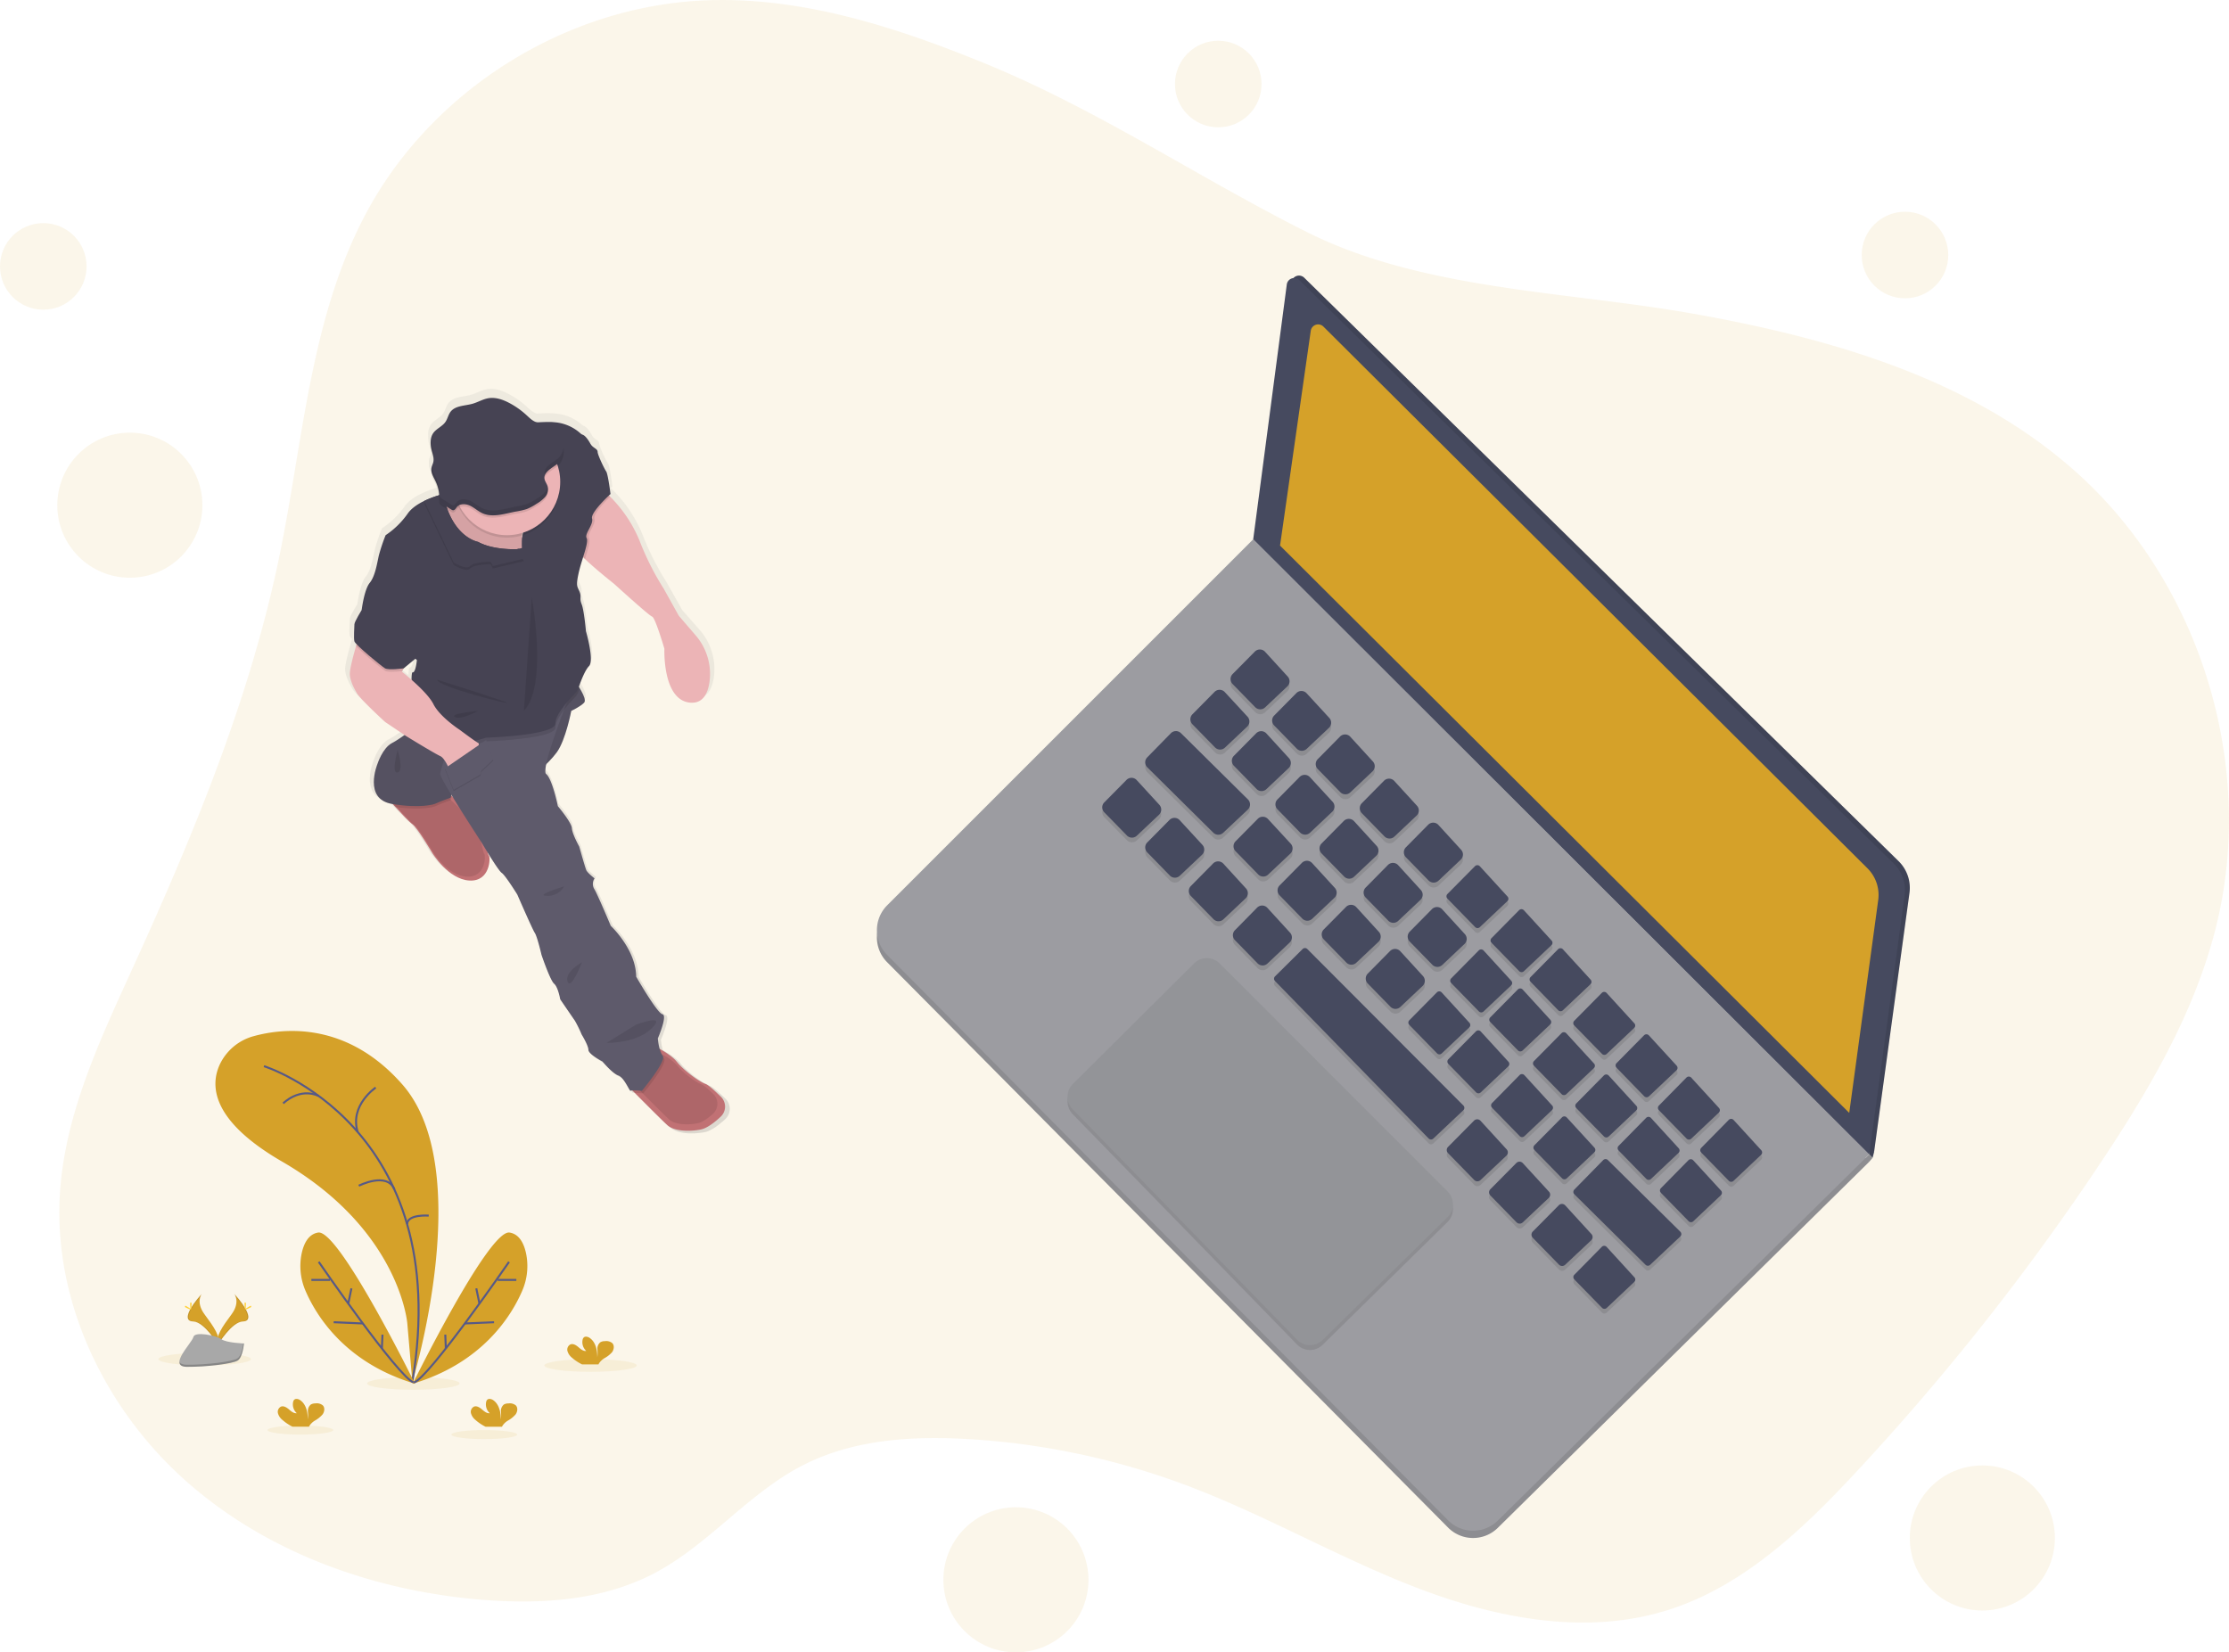 <svg id="70093593-85a2-447b-b81e-208691c845a3" data-name="Layer 1" xmlns="http://www.w3.org/2000/svg" xmlns:xlink="http://www.w3.org/1999/xlink" width="1113.8" height="825.71" viewBox="0 0 1113.8 825.71"><defs><linearGradient id="38c043cc-bff7-4144-86c9-76214eedfc2b" x1="879.53" y1="603.57" x2="879.53" y2="231.44" gradientTransform="matrix(-1, 0, 0, 1, 1191.18, 0)" gradientUnits="userSpaceOnUse"><stop offset="0" stop-color="gray" stop-opacity=".25"/><stop offset=".54" stop-color="gray" stop-opacity=".12"/><stop offset="1" stop-color="gray" stop-opacity=".1"/></linearGradient></defs><title>startup life</title><path d="M534 68.31c-44.08-17.92-90.65-32.88-138.19-31-69.9 2.75-136.94 44.8-169.85 106.53-27.89 52.3-31.33 113.6-43.34 171.64C167.8 387 139.46 454.94 109.18 521.4 92.92 557.1 75.76 593.57 73.1 632.71c-3.71 54.32 22.26 108.46 63 144.6s94.82 55.21 149.11 59.37c28.89 2.21 59.08.16 84.75-13.29 27.14-14.22 46.94-39.93 74.19-53.95 25.26-13 54.81-14.83 83.17-13.13a372.67 372.67.0 0 1 108.58 23.08c39.64 14.89 76.5 36.44 116.05 51.54s83.74 23.51 124.17 10.92c37.94-11.83 68-40.56 95-69.66a1218.85 1218.85.0 0 0 121.17-153.3c24.41-36.56 47.13-75.14 57.93-117.76 20.63-81.48-7.77-173.41-70.76-229C1027.3 226 957.26 206 888.7 193.82c-62.52-11.07-134.81-11.76-192.36-40.62C641.46 125.68 591.52 91.71 534 68.31z" transform="translate(-43.1 -37.14)" fill="#d5a129" opacity=".1"/><path d="M934.03 576.92 935.7 578.6 936.45 575.71 935.65 572.86H933.59L934.03 576.92z" fill="#464a5f"/><path d="M934.03 576.92 935.7 578.6 936.45 575.71 935.65 572.86H933.59L934.03 576.92z" opacity=".1"/><path d="M934.03 576.92 935.65 578.65 934.03 580.55 932.29 579.9 931.86 579.06 934.03 576.92z" fill="#9c9ca1"/><path d="M934.03 576.92 935.65 578.65 934.03 580.55 932.29 579.9 931.86 579.06 934.03 576.92z" opacity=".1"/><path d="M669.31 310.28 486.43 493.16a17.58 17.58.0 0 0-.05 24.81L766.7 800.52a17.58 17.58.0 0 0 24.82.13L977.13 617.7z" transform="translate(-43.1 -37.14)" fill="#9c9ca1"/><path d="M669.31 310.28 486.43 493.16a17.58 17.58.0 0 0-.05 24.81L766.7 800.52a17.58 17.58.0 0 0 24.82.13L977.13 617.7z" transform="translate(-43.1 -37.14)" opacity=".1"/><path d="M669.31 306.65 486.43 489.53a17.58 17.58.0 0 0-.05 24.81L766.7 796.88a17.58 17.58.0 0 0 24.82.14l185.61-183z" transform="translate(-43.1 -37.14)" fill="#9c9ca1"/><path d="M688.51 178.1 671.73 305.44 979.55 612.85l17.68-129.44a18.72 18.72.0 0 0-5.44-15.93l-297-291.56A3.72 3.72.0 0 0 688.51 178.1z" transform="translate(-43.1 -37.14)" fill="#464a5f"/><path d="M688.51 178.1 671.73 305.44 979.55 612.85l17.68-129.44a18.72 18.72.0 0 0-5.44-15.93l-297-291.56A3.72 3.72.0 0 0 688.51 178.1z" transform="translate(-43.1 -37.14)" opacity=".1"/><path d="M686.09 179.31 669.31 306.65 977.13 614.06l17.68-129.44a18.72 18.72.0 0 0-5.44-15.93l-297-291.56A3.72 3.72.0 0 0 686.09 179.31z" transform="translate(-43.1 -37.14)" fill="#464a5f"/><g opacity=".1"><path d="M670.13 365.17 659 376.4a3.53 3.53.0 0 0 0 5l11.28 11.57a3.54 3.54.0 0 0 5 .1l11.08-10.46a3.53 3.53.0 0 0 .18-4.95l-11.28-12.34A3.53 3.53.0 0 0 670.13 365.17z" transform="translate(-43.1 -37.14)"/><path d="M690.87 385.92l-11.09 11.22a3.53 3.53.0 0 0 0 4.95l11.28 11.57a3.53 3.53.0 0 0 5 .1l11.08-10.45a3.55 3.55.0 0 0 .18-5L696 386A3.53 3.53.0 0 0 690.87 385.92z" transform="translate(-43.1 -37.14)"/><path d="M712.65 407.69l-11.09 11.23a3.54 3.54.0 0 0 0 4.95l11.29 11.57a3.54 3.54.0 0 0 5 .1l11.08-10.46a3.53 3.53.0 0 0 .18-4.95l-11.28-12.34A3.53 3.53.0 0 0 712.65 407.69z" transform="translate(-43.1 -37.14)"/><path d="M734.67 429.72 723.59 441a3.54 3.54.0 0 0 0 4.95l11.29 11.57a3.54 3.54.0 0 0 5 .1l11.07-10.46a3.52 3.52.0 0 0 .19-4.95L739.8 429.82A3.54 3.54.0 0 0 734.67 429.72z" transform="translate(-43.1 -37.14)"/><path d="M756.7 451.75 745.62 463a3.54 3.54.0 0 0 0 5l11.29 11.57a3.54 3.54.0 0 0 5 .1l11.07-10.46a3.52 3.52.0 0 0 .19-4.95l-11.28-12.34A3.54 3.54.0 0 0 756.7 451.75z" transform="translate(-43.1 -37.14)"/><path d="M780.12 472.37l-13.77 13.95a1.66 1.66.0 0 0 0 2.32l13.87 14.21a1.66 1.66.0 0 0 2.32.0l13.77-13a1.65 1.65.0 0 0 .08-2.32l-13.86-15.16A1.66 1.66.0 0 0 780.12 472.37z" transform="translate(-43.1 -37.14)"/><path d="M802.15 494.4l-13.77 14a1.65 1.65.0 0 0 0 2.31l13.87 14.22a1.66 1.66.0 0 0 2.32.0l13.77-13a1.65 1.65.0 0 0 .08-2.32l-13.86-15.16A1.66 1.66.0 0 0 802.15 494.4z" transform="translate(-43.1 -37.14)"/><path d="M821.65 513.9l-13.77 14a1.65 1.65.0 0 0 0 2.31l13.87 14.22a1.66 1.66.0 0 0 2.32.0l13.77-13a1.65 1.65.0 0 0 .08-2.32L824.05 514A1.66 1.66.0 0 0 821.65 513.9z" transform="translate(-43.1 -37.14)"/><path d="M843.49 535.74l-13.77 13.94a1.65 1.65.0 0 0 0 2.32l13.87 14.21a1.65 1.65.0 0 0 2.32.0l13.77-13a1.66 1.66.0 0 0 .08-2.32l-13.86-15.16A1.66 1.66.0 0 0 843.49 535.74z" transform="translate(-43.1 -37.14)"/><path d="M864.64 556.89l-13.77 13.94a1.65 1.65.0 0 0 0 2.32l13.87 14.22a1.66 1.66.0 0 0 2.32.0l13.77-13a1.66 1.66.0 0 0 .08-2.32L867 556.94A1.66 1.66.0 0 0 864.64 556.89z" transform="translate(-43.1 -37.14)"/><path d="M885.79 578 872 592a1.65 1.65.0 0 0 0 2.31l13.87 14.22a1.66 1.66.0 0 0 2.32.0l13.77-13a1.65 1.65.0 0 0 .08-2.32l-13.86-15.16A1.66 1.66.0 0 0 885.79 578z" transform="translate(-43.1 -37.14)"/><path d="M906.94 599.19l-13.77 13.95a1.66 1.66.0 0 0 0 2.32L907 629.67a1.66 1.66.0 0 0 2.32.05l13.77-13a1.65 1.65.0 0 0 .08-2.32l-13.86-15.16A1.66 1.66.0 0 0 906.94 599.19z" transform="translate(-43.1 -37.14)"/><path d="M650 385.31l-11.08 11.22a3.53 3.53.0 0 0 0 5l11.29 11.57a3.53 3.53.0 0 0 5 .1l11.07-10.45a3.54 3.54.0 0 0 .19-5L655.12 385.4A3.54 3.54.0 0 0 650 385.31z" transform="translate(-43.1 -37.14)"/><path d="M606 429.3l-11.09 11.22a3.54 3.54.0 0 0 0 5L606.19 457a3.53 3.53.0 0 0 4.95.11l11.08-10.46a3.52 3.52.0 0 0 .18-4.95L611.12 429.4A3.53 3.53.0 0 0 606 429.3z" transform="translate(-43.1 -37.14)"/><path d="M670.74 406.05l-11.09 11.22a3.53 3.53.0 0 0 0 5l11.28 11.57a3.54 3.54.0 0 0 5 .11L687 423.44a3.55 3.55.0 0 0 .18-5l-11.28-12.33A3.52 3.52.0 0 0 670.74 406.05z" transform="translate(-43.1 -37.14)"/><path d="M692.51 427.83l-11.08 11.22a3.53 3.53.0 0 0 0 4.95l11.29 11.57a3.53 3.53.0 0 0 5 .1l11.07-10.45a3.54 3.54.0 0 0 .19-5l-11.28-12.34A3.54 3.54.0 0 0 692.51 427.83z" transform="translate(-43.1 -37.14)"/><path d="M714.54 449.85l-11.08 11.23a3.53 3.53.0 0 0 0 4.95l11.29 11.57a3.52 3.52.0 0 0 4.95.1l11.08-10.45a3.54 3.54.0 0 0 .19-5L719.67 450A3.55 3.55.0 0 0 714.54 449.85z" transform="translate(-43.1 -37.14)"/><path d="M627.45 449.34l-11.09 11.22a3.53 3.53.0 0 0 0 4.95l11.28 11.57a3.53 3.53.0 0 0 5 .1l11.08-10.45a3.55 3.55.0 0 0 .18-5l-11.28-12.33A3.52 3.52.0 0 0 627.45 449.34z" transform="translate(-43.1 -37.14)"/><path d="M649.22 471.11l-11.08 11.23a3.53 3.53.0 0 0 0 5l11.29 11.57a3.53 3.53.0 0 0 5 .1l11.07-10.45a3.54 3.54.0 0 0 .19-5l-11.28-12.34A3.54 3.54.0 0 0 649.22 471.11z" transform="translate(-43.1 -37.14)"/><path d="M671.25 493.14l-11.08 11.23a3.53 3.53.0 0 0 0 4.95l11.29 11.57a3.54 3.54.0 0 0 5 .1l11.07-10.46a3.52 3.52.0 0 0 .19-4.95l-11.28-12.34A3.54 3.54.0 0 0 671.25 493.14z" transform="translate(-43.1 -37.14)"/><path d="M736.57 471.88l-11.08 11.23a3.53 3.53.0 0 0 0 4.95l11.29 11.57a3.53 3.53.0 0 0 5 .1l11.08-10.45a3.53 3.53.0 0 0 .18-5L741.69 472A3.53 3.53.0 0 0 736.57 471.88z" transform="translate(-43.1 -37.14)"/><path d="M758.6 493.91l-11.09 11.23a3.53 3.53.0 0 0 0 4.95l11.29 11.57a3.53 3.53.0 0 0 5 .1l11.08-10.46a3.52 3.52.0 0 0 .18-4.95L763.72 494A3.53 3.53.0 0 0 758.6 493.91z" transform="translate(-43.1 -37.14)"/><path d="M782 514.53l-13.77 14a1.65 1.65.0 0 0 0 2.32L782.11 545a1.65 1.65.0 0 0 2.32.0l13.77-13a1.66 1.66.0 0 0 .08-2.32l-13.86-15.16A1.66 1.66.0 0 0 782 514.53z" transform="translate(-43.1 -37.14)"/><path d="M801.52 534l-13.77 14a1.65 1.65.0 0 0 0 2.32l13.87 14.21a1.65 1.65.0 0 0 2.32.0l13.77-13a1.66 1.66.0 0 0 .08-2.32l-13.86-15.16A1.66 1.66.0 0 0 801.52 534z" transform="translate(-43.1 -37.14)"/><path d="M823.36 555.87l-13.78 14a1.65 1.65.0 0 0 0 2.31l13.86 14.22a1.66 1.66.0 0 0 2.32.0l13.77-13a1.65 1.65.0 0 0 .09-2.32l-13.86-15.16A1.66 1.66.0 0 0 823.36 555.87z" transform="translate(-43.1 -37.14)"/><path d="M844.51 577l-13.77 14a1.65 1.65.0 0 0 0 2.32l13.86 14.21a1.67 1.67.0 0 0 2.33.0l13.76-13a1.65 1.65.0 0 0 .09-2.32l-13.86-15.16A1.66 1.66.0 0 0 844.51 577z" transform="translate(-43.1 -37.14)"/><path d="M671.58 448.76 660.49 460a3.53 3.53.0 0 0 0 4.95l11.29 11.57a3.52 3.52.0 0 0 5 .1l11.08-10.45a3.54 3.54.0 0 0 .18-5L676.7 448.86A3.52 3.52.0 0 0 671.58 448.76z" transform="translate(-43.1 -37.14)"/><path d="M693.61 470.79 682.52 482a3.53 3.53.0 0 0 0 4.95l11.29 11.57a3.52 3.52.0 0 0 5 .1l11.08-10.45a3.55 3.55.0 0 0 .18-5l-11.28-12.33A3.52 3.52.0 0 0 693.61 470.79z" transform="translate(-43.1 -37.14)"/><path d="M715.64 492.82 704.55 504a3.53 3.53.0 0 0 0 4.95l11.28 11.57a3.53 3.53.0 0 0 5 .1l11.08-10.45a3.55 3.55.0 0 0 .18-5l-11.28-12.34A3.53 3.53.0 0 0 715.64 492.82z" transform="translate(-43.1 -37.14)"/><path d="M737.67 514.85l-11.09 11.22a3.53 3.53.0 0 0 0 4.95l11.28 11.57a3.53 3.53.0 0 0 5 .1l11.08-10.45a3.55 3.55.0 0 0 .18-5l-11.28-12.34A3.53 3.53.0 0 0 737.67 514.85z" transform="translate(-43.1 -37.14)"/><path d="M761.09 535.47l-13.78 13.94a1.66 1.66.0 0 0 0 2.32l13.86 14.21a1.65 1.65.0 0 0 2.32.0l13.77-13a1.65 1.65.0 0 0 .09-2.32l-13.86-15.17A1.65 1.65.0 0 0 761.09 535.47z" transform="translate(-43.1 -37.14)"/><path d="M780.59 555l-13.78 13.94a1.66 1.66.0 0 0 0 2.32l13.86 14.21a1.65 1.65.0 0 0 2.32.0l13.77-13a1.65 1.65.0 0 0 .09-2.32L783 555A1.65 1.65.0 0 0 780.59 555z" transform="translate(-43.1 -37.14)"/><path d="M802.42 576.8l-13.77 14a1.66 1.66.0 0 0 0 2.32l13.86 14.21a1.65 1.65.0 0 0 2.32.05l13.77-13a1.65 1.65.0 0 0 .09-2.32l-13.87-15.16A1.66 1.66.0 0 0 802.42 576.8z" transform="translate(-43.1 -37.14)"/><path d="M823.58 598 809.8 611.9a1.66 1.66.0 0 0 0 2.32l13.86 14.21a1.65 1.65.0 0 0 2.32.05l13.77-13a1.65 1.65.0 0 0 .09-2.32L826 598A1.64 1.64.0 0 0 823.58 598z" transform="translate(-43.1 -37.14)"/><path d="M865.66 598.17l-13.77 14a1.65 1.65.0 0 0 0 2.32l13.87 14.21a1.65 1.65.0 0 0 2.32.05l13.77-13a1.66 1.66.0 0 0 .08-2.32l-13.86-15.16A1.66 1.66.0 0 0 865.66 598.17z" transform="translate(-43.1 -37.14)"/><path d="M886.81 619.33 873 633.27a1.65 1.65.0 0 0 0 2.32L886.9 649.8a1.65 1.65.0 0 0 2.32.05l13.77-13a1.66 1.66.0 0 0 .08-2.32l-13.86-15.16A1.65 1.65.0 0 0 886.81 619.33z" transform="translate(-43.1 -37.14)"/><path d="M779.66 599.57l-13 13.13a2.22 2.22.0 0 0 0 3.11l13.09 13.42a2.22 2.22.0 0 0 3.11.06l13-12.23A2.23 2.23.0 0 0 796 614l-13.09-14.32A2.23 2.23.0 0 0 779.66 599.57z" transform="translate(-43.1 -37.14)"/><path d="M800.81 620.72l-13 13.13a2.22 2.22.0 0 0 0 3.11l13.09 13.42a2.22 2.22.0 0 0 3.11.06l13-12.23a2.22 2.22.0 0 0 .12-3.11L804 620.78A2.23 2.23.0 0 0 800.81 620.72z" transform="translate(-43.1 -37.14)"/><path d="M822 641.87 809 655a2.22 2.22.0 0 0 0 3.11l13.09 13.42a2.22 2.22.0 0 0 3.11.07l13-12.24a2.21 2.21.0 0 0 .12-3.11l-13.09-14.31A2.21 2.21.0 0 0 822 641.87z" transform="translate(-43.1 -37.14)"/><path d="M843.53 662.6l-13.77 13.95a1.66 1.66.0 0 0 0 2.32l13.87 14.21a1.65 1.65.0 0 0 2.32.0l13.77-13a1.65 1.65.0 0 0 .08-2.32l-13.86-15.16A1.66 1.66.0 0 0 843.53 662.6z" transform="translate(-43.1 -37.14)"/><path d="M628.2 405.94 616.38 418a3.53 3.53.0 0 0 0 5l33 32.67a3.54 3.54.0 0 0 4.91.06l12.32-11.59a3.54 3.54.0 0 0 .07-5.09l-33.5-33.14A3.53 3.53.0 0 0 628.2 405.94z" transform="translate(-43.1 -37.14)"/><path d="M844.21 619.28 829.76 634a1.68 1.68.0 0 0 0 2.34l35.61 35.25a1.65 1.65.0 0 0 2.3.0l15.06-14.17a1.65 1.65.0 0 0 0-2.38l-36.23-35.84A1.66 1.66.0 0 0 844.21 619.28z" transform="translate(-43.1 -37.14)"/><path d="M694 513.82l-13.79 13.66a1.64 1.64.0 0 0 0 2.33l76.79 78.71a1.66 1.66.0 0 0 2.32.0l15-14.15a1.65 1.65.0 0 0 0-2.37l-78-78.21A1.66 1.66.0 0 0 694 513.82z" transform="translate(-43.1 -37.14)"/></g><path d="M670.13 362.75 659 374a3.53 3.53.0 0 0 0 4.95l11.28 11.57a3.54 3.54.0 0 0 5 .1l11.08-10.46a3.53 3.53.0 0 0 .18-4.95l-11.28-12.34A3.53 3.53.0 0 0 670.13 362.75z" transform="translate(-43.1 -37.14)" fill="#464a5f"/><path d="M690.87 383.5l-11.09 11.22a3.53 3.53.0 0 0 0 4.95l11.28 11.57a3.53 3.53.0 0 0 5 .1l11.08-10.45a3.55 3.55.0 0 0 .18-5L696 383.59A3.53 3.53.0 0 0 690.87 383.5z" transform="translate(-43.1 -37.14)" fill="#464a5f"/><path d="M712.65 405.27 701.56 416.5a3.54 3.54.0 0 0 0 4.95L712.83 433a3.54 3.54.0 0 0 5 .1l11.08-10.46a3.53 3.53.0 0 0 .18-5l-11.28-12.34A3.53 3.53.0 0 0 712.65 405.27z" transform="translate(-43.1 -37.14)" fill="#464a5f"/><path d="M734.67 427.3l-11.08 11.22a3.55 3.55.0 0 0 0 5l11.29 11.57a3.54 3.54.0 0 0 5 .1l11.07-10.46a3.52 3.52.0 0 0 .19-4.95L739.8 427.4A3.54 3.54.0 0 0 734.67 427.3z" transform="translate(-43.1 -37.14)" fill="#464a5f"/><path d="M756.7 449.33l-11.08 11.22a3.54 3.54.0 0 0 0 5l11.29 11.56a3.54 3.54.0 0 0 5 .11l11.07-10.46a3.52 3.52.0 0 0 .19-5l-11.28-12.34A3.54 3.54.0 0 0 756.7 449.33z" transform="translate(-43.1 -37.14)" fill="#464a5f"/><path d="M780.12 470 766.35 483.9a1.65 1.65.0 0 0 0 2.31l13.87 14.22a1.66 1.66.0 0 0 2.32.05l13.77-13a1.65 1.65.0 0 0 .08-2.32L782.52 470A1.66 1.66.0 0 0 780.12 470z" transform="translate(-43.1 -37.14)" fill="#464a5f"/><path d="M802.15 492l-13.77 13.95a1.65 1.65.0 0 0 0 2.31l13.87 14.22a1.66 1.66.0 0 0 2.32.0l13.77-13a1.65 1.65.0 0 0 .08-2.32L804.55 492A1.66 1.66.0 0 0 802.15 492z" transform="translate(-43.1 -37.14)" fill="#464a5f"/><path d="M821.65 511.48l-13.77 13.95a1.65 1.65.0 0 0 0 2.31L821.74 542a1.66 1.66.0 0 0 2.32.0l13.77-13a1.65 1.65.0 0 0 .08-2.32l-13.86-15.16A1.66 1.66.0 0 0 821.65 511.48z" transform="translate(-43.1 -37.14)" fill="#464a5f"/><path d="M843.49 533.32l-13.77 13.94a1.65 1.65.0 0 0 0 2.32l13.87 14.21a1.65 1.65.0 0 0 2.32.05l13.77-13a1.66 1.66.0 0 0 .08-2.32l-13.86-15.17A1.66 1.66.0 0 0 843.49 533.32z" transform="translate(-43.1 -37.14)" fill="#464a5f"/><path d="M864.64 554.47l-13.77 13.94a1.65 1.65.0 0 0 0 2.32L864.73 585a1.66 1.66.0 0 0 2.32.0l13.77-13a1.66 1.66.0 0 0 .08-2.32L867 554.52A1.66 1.66.0 0 0 864.64 554.47z" transform="translate(-43.1 -37.14)" fill="#464a5f"/><path d="M885.79 575.62l-13.77 14a1.65 1.65.0 0 0 0 2.31l13.87 14.22a1.66 1.66.0 0 0 2.32.0l13.77-13a1.65 1.65.0 0 0 .08-2.32l-13.86-15.16A1.66 1.66.0 0 0 885.79 575.62z" transform="translate(-43.1 -37.14)" fill="#464a5f"/><path d="M906.94 596.77l-13.77 14a1.66 1.66.0 0 0 0 2.32L907 627.25a1.66 1.66.0 0 0 2.32.0l13.77-13a1.65 1.65.0 0 0 .08-2.32l-13.86-15.16A1.66 1.66.0 0 0 906.94 596.77z" transform="translate(-43.1 -37.14)" fill="#464a5f"/><path d="M650 382.89l-11.08 11.22a3.53 3.53.0 0 0 0 4.95l11.29 11.57a3.53 3.53.0 0 0 5 .1l11.07-10.45a3.54 3.54.0 0 0 .19-5L655.12 383A3.54 3.54.0 0 0 650 382.89z" transform="translate(-43.1 -37.14)" fill="#464a5f"/><path d="M606 426.88 594.91 438.1a3.54 3.54.0 0 0 0 5l11.29 11.56a3.53 3.53.0 0 0 4.95.11l11.08-10.46a3.54 3.54.0 0 0 .18-5L611.12 427A3.52 3.52.0 0 0 606 426.88z" transform="translate(-43.1 -37.14)" fill="#464a5f"/><path d="M670.74 403.63l-11.09 11.22a3.53 3.53.0 0 0 0 4.95l11.28 11.57a3.53 3.53.0 0 0 5 .1L687 421a3.55 3.55.0 0 0 .18-5l-11.28-12.33A3.52 3.52.0 0 0 670.74 403.63z" transform="translate(-43.1 -37.14)" fill="#464a5f"/><path d="M692.51 425.4l-11.08 11.23a3.53 3.53.0 0 0 0 4.95l11.29 11.57a3.53 3.53.0 0 0 5 .1l11.07-10.45a3.54 3.54.0 0 0 .19-5L697.64 425.5A3.55 3.55.0 0 0 692.51 425.4z" transform="translate(-43.1 -37.14)" fill="#464a5f"/><path d="M714.54 447.43l-11.08 11.23a3.53 3.53.0 0 0 0 4.95l11.29 11.57a3.53 3.53.0 0 0 4.95.1l11.08-10.45a3.54 3.54.0 0 0 .19-5l-11.28-12.34A3.54 3.54.0 0 0 714.54 447.43z" transform="translate(-43.1 -37.14)" fill="#464a5f"/><path d="M627.45 446.92l-11.09 11.22a3.53 3.53.0 0 0 0 4.95l11.28 11.57a3.53 3.53.0 0 0 5 .1l11.08-10.45a3.55 3.55.0 0 0 .18-5L632.57 447A3.52 3.52.0 0 0 627.45 446.92z" transform="translate(-43.1 -37.14)" fill="#464a5f"/><path d="M649.22 468.69l-11.08 11.23a3.53 3.53.0 0 0 0 4.95l11.29 11.57a3.54 3.54.0 0 0 5 .1l11.07-10.45a3.54 3.54.0 0 0 .19-5l-11.28-12.34A3.54 3.54.0 0 0 649.22 468.69z" transform="translate(-43.1 -37.14)" fill="#464a5f"/><path d="M671.25 490.72 660.17 502a3.53 3.53.0 0 0 0 4.95l11.29 11.57a3.54 3.54.0 0 0 5 .1l11.07-10.46a3.52 3.52.0 0 0 .19-4.95l-11.28-12.34A3.54 3.54.0 0 0 671.25 490.72z" transform="translate(-43.1 -37.14)" fill="#464a5f"/><path d="M736.57 469.46l-11.08 11.23a3.53 3.53.0 0 0 0 4.95l11.29 11.57a3.53 3.53.0 0 0 5 .1l11.08-10.46a3.52 3.52.0 0 0 .18-5l-11.28-12.34A3.53 3.53.0 0 0 736.57 469.46z" transform="translate(-43.1 -37.14)" fill="#464a5f"/><path d="M758.6 491.49l-11.09 11.23a3.53 3.53.0 0 0 0 4.95l11.29 11.57a3.53 3.53.0 0 0 5 .1l11.08-10.46a3.52 3.52.0 0 0 .18-4.95l-11.28-12.34A3.53 3.53.0 0 0 758.6 491.49z" transform="translate(-43.1 -37.14)" fill="#464a5f"/><path d="M782 512.11l-13.77 13.95a1.65 1.65.0 0 0 0 2.32l13.87 14.21a1.65 1.65.0 0 0 2.32.0l13.77-13a1.66 1.66.0 0 0 .08-2.32l-13.86-15.16A1.66 1.66.0 0 0 782 512.11z" transform="translate(-43.1 -37.14)" fill="#464a5f"/><path d="M801.52 531.61l-13.77 13.95a1.65 1.65.0 0 0 0 2.32l13.87 14.21a1.65 1.65.0 0 0 2.32.0l13.77-13a1.66 1.66.0 0 0 .08-2.32l-13.86-15.16A1.66 1.66.0 0 0 801.52 531.61z" transform="translate(-43.1 -37.14)" fill="#464a5f"/><path d="M823.36 553.45 809.58 567.4a1.65 1.65.0 0 0 0 2.31l13.86 14.22a1.66 1.66.0 0 0 2.32.0l13.77-13a1.65 1.65.0 0 0 .09-2.32L825.76 553.5A1.66 1.66.0 0 0 823.36 553.45z" transform="translate(-43.1 -37.14)" fill="#464a5f"/><path d="M844.51 574.6l-13.77 13.95a1.65 1.65.0 0 0 0 2.32l13.86 14.21a1.67 1.67.0 0 0 2.33.0l13.76-13a1.65 1.65.0 0 0 .09-2.32l-13.86-15.16A1.66 1.66.0 0 0 844.51 574.6z" transform="translate(-43.1 -37.14)" fill="#464a5f"/><path d="M671.58 446.34l-11.09 11.22a3.53 3.53.0 0 0 0 4.95l11.29 11.57a3.52 3.52.0 0 0 5 .1l11.08-10.45a3.54 3.54.0 0 0 .18-5L676.7 446.44A3.52 3.52.0 0 0 671.58 446.34z" transform="translate(-43.1 -37.14)" fill="#464a5f"/><path d="M693.61 468.37l-11.09 11.22a3.53 3.53.0 0 0 0 5l11.29 11.57a3.52 3.52.0 0 0 5 .1l11.08-10.45a3.55 3.55.0 0 0 .18-5l-11.28-12.33A3.52 3.52.0 0 0 693.61 468.37z" transform="translate(-43.1 -37.14)" fill="#464a5f"/><path d="M715.64 490.4l-11.09 11.22a3.53 3.53.0 0 0 0 4.95l11.28 11.57a3.53 3.53.0 0 0 5 .1l11.08-10.45a3.55 3.55.0 0 0 .18-5l-11.28-12.34A3.53 3.53.0 0 0 715.64 490.4z" transform="translate(-43.1 -37.14)" fill="#464a5f"/><path d="M737.67 512.42l-11.09 11.23a3.53 3.53.0 0 0 0 5l11.28 11.57a3.53 3.53.0 0 0 5 .1l11.08-10.45a3.55 3.55.0 0 0 .18-5l-11.28-12.34A3.54 3.54.0 0 0 737.67 512.42z" transform="translate(-43.1 -37.14)" fill="#464a5f"/><path d="M761.09 533.05 747.31 547a1.66 1.66.0 0 0 0 2.32l13.86 14.21a1.65 1.65.0 0 0 2.32.05l13.77-13a1.66 1.66.0 0 0 .09-2.33l-13.86-15.16A1.65 1.65.0 0 0 761.09 533.05z" transform="translate(-43.1 -37.14)" fill="#464a5f"/><path d="M780.59 552.55l-13.78 13.94a1.66 1.66.0 0 0 0 2.32L780.67 583a1.65 1.65.0 0 0 2.32.05l13.77-13a1.66 1.66.0 0 0 .09-2.33L783 552.59A1.65 1.65.0 0 0 780.59 552.55z" transform="translate(-43.1 -37.14)" fill="#464a5f"/><path d="M802.42 574.38l-13.77 14a1.66 1.66.0 0 0 0 2.32l13.86 14.21a1.65 1.65.0 0 0 2.32.0l13.77-13a1.65 1.65.0 0 0 .09-2.32l-13.87-15.16A1.66 1.66.0 0 0 802.42 574.38z" transform="translate(-43.1 -37.14)" fill="#464a5f"/><path d="M823.58 595.54 809.8 609.48a1.66 1.66.0 0 0 0 2.32L823.66 626a1.65 1.65.0 0 0 2.32.0l13.77-13a1.65 1.65.0 0 0 .09-2.32L826 595.58A1.64 1.64.0 0 0 823.58 595.54z" transform="translate(-43.1 -37.14)" fill="#464a5f"/><path d="M865.66 595.75l-13.77 14a1.65 1.65.0 0 0 0 2.32l13.87 14.21a1.65 1.65.0 0 0 2.32.0l13.77-13a1.66 1.66.0 0 0 .08-2.32L868.06 595.8A1.66 1.66.0 0 0 865.66 595.75z" transform="translate(-43.1 -37.14)" fill="#464a5f"/><path d="M886.81 616.9l-13.77 14a1.65 1.65.0 0 0 0 2.32l13.87 14.21a1.65 1.65.0 0 0 2.32.0l13.77-13a1.66 1.66.0 0 0 .08-2.32L889.21 617A1.66 1.66.0 0 0 886.81 616.9z" transform="translate(-43.1 -37.14)" fill="#464a5f"/><path d="M779.66 597.15l-13 13.13a2.22 2.22.0 0 0 0 3.11l13.09 13.42a2.22 2.22.0 0 0 3.11.06l13-12.23a2.23 2.23.0 0 0 .12-3.11l-13.09-14.32A2.23 2.23.0 0 0 779.66 597.15z" transform="translate(-43.1 -37.14)" fill="#464a5f"/><path d="M800.81 618.3l-13 13.13a2.22 2.22.0 0 0 0 3.11L800.93 648A2.22 2.22.0 0 0 804 648l13-12.23a2.22 2.22.0 0 0 .12-3.11L804 618.36A2.23 2.23.0 0 0 800.81 618.3z" transform="translate(-43.1 -37.14)" fill="#464a5f"/><path d="M822 639.45l-13 13.13a2.22 2.22.0 0 0 0 3.11l13.09 13.42a2.21 2.21.0 0 0 3.11.06l13-12.23a2.21 2.21.0 0 0 .12-3.11l-13.09-14.32A2.22 2.22.0 0 0 822 639.45z" transform="translate(-43.1 -37.14)" fill="#464a5f"/><path d="M843.53 660.18l-13.77 14a1.66 1.66.0 0 0 0 2.32l13.87 14.21a1.66 1.66.0 0 0 2.32.05l13.77-13a1.65 1.65.0 0 0 .08-2.32l-13.86-15.16A1.66 1.66.0 0 0 843.53 660.18z" transform="translate(-43.1 -37.14)" fill="#464a5f"/><path d="M628.2 403.52l-11.82 12.07a3.53 3.53.0 0 0 0 5l33 32.67a3.54 3.54.0 0 0 4.91.06l12.32-11.59a3.54 3.54.0 0 0 .07-5.09l-33.5-33.14A3.53 3.53.0 0 0 628.2 403.52z" transform="translate(-43.1 -37.14)" fill="#464a5f"/><path d="M844.21 616.86l-14.45 14.75a1.68 1.68.0 0 0 0 2.34l35.61 35.25a1.65 1.65.0 0 0 2.3.0l15.06-14.17a1.65 1.65.0 0 0 0-2.38l-36.23-35.84A1.65 1.65.0 0 0 844.21 616.86z" transform="translate(-43.1 -37.14)" fill="#464a5f"/><path d="M694 511.4l-13.79 13.66a1.64 1.64.0 0 0 0 2.33L757 606.1a1.66 1.66.0 0 0 2.32.0l15-14.15a1.65 1.65.0 0 0 0-2.37l-78-78.21A1.66 1.66.0 0 0 694 511.4z" transform="translate(-43.1 -37.14)" fill="#464a5f"/><path d="M639.83 521 579.2 581.23a9 9 0 0 0-.1 12.66L691.24 709.05a9 9 0 0 0 12.76.14l62.43-61.41a9 9 0 0 0 .05-12.77L652.54 521A9 9 0 0 0 639.83 521z" transform="translate(-43.1 -37.14)" opacity=".1"/><path d="M639.83 518.53 579.2 578.81a9 9 0 0 0-.1 12.66L691.24 706.63a9 9 0 0 0 12.76.14l62.43-61.41a9 9 0 0 0 .05-12.77l-113.94-114A9 9 0 0 0 639.83 518.53z" transform="translate(-43.1 -37.14)" fill="#939498"/><path d="M698.07 202.46 682.72 309.78 967.14 593.29l14.48-106.38a18.8 18.8.0 0 0-5.35-15.83L704.38 200.34A3.72 3.72.0 0 0 698.07 202.46z" transform="translate(-43.1 -37.14)" fill="#d5a129"/><ellipse cx="295.09" cy="682.36" rx="23.11" ry="3.17" fill="#d5a129" opacity=".1"/><ellipse cx="206.55" cy="691.34" rx="23.11" ry="3.17" fill="#d5a129" opacity=".1"/><ellipse cx="102.27" cy="679.19" rx="23.11" ry="3.17" fill="#d5a129" opacity=".1"/><ellipse cx="241.99" cy="716.9" rx="16.43" ry="2.26" fill="#d5a129" opacity=".1"/><ellipse cx="150.1" cy="714.64" rx="16.43" ry="2.26" fill="#d5a129" opacity=".1"/><path d="M249.16 727.77S281.57 621.51 244.08 579c-28-31.84-59.87-28-74.13-24.09a26.34 26.34.0 0 0-17 14.12c-5 10.76-4.08 28.21 31.1 48.58 58.92 34.11 62.58 80.9 62.58 80.9z" transform="translate(-43.1 -37.14)" fill="#d5a129"/><path d="M175 569.93s95.56 29.87 74.14 157.84" transform="translate(-43.1 -37.14)" fill="none" stroke="#565987" stroke-miterlimit="10"/><path d="M230.83 580.64s-13.15 8.86-9 22.19" transform="translate(-43.1 -37.14)" fill="none" stroke="#565987" stroke-miterlimit="10"/><path d="M184.61 588.53s8-8.18 17.83-3.67" transform="translate(-43.1 -37.14)" fill="none" stroke="#565987" stroke-miterlimit="10"/><path d="M222.38 629.68s14.12-7.17 17.78 1.81" transform="translate(-43.1 -37.14)" fill="none" stroke="#565987" stroke-miterlimit="10"/><path d="M257.33 644.62s-10.61-.84-10.8 4.23" transform="translate(-43.1 -37.14)" fill="none" stroke="#565987" stroke-miterlimit="10"/><path d="M250.47 728.62s-38-77.23-48.4-75.54c-4.95.8-7.23 5.67-8.26 10.57a31.16 31.16.0 0 0 2.06 18.8C201.26 694.81 215.73 718.28 250.47 728.62z" transform="translate(-43.1 -37.14)" fill="#d5a129"/><path d="M202.36 667.73s39.84 57.79 47.54 60.32" transform="translate(-43.1 -37.14)" fill="none" stroke="#565987" stroke-miterlimit="10"/><path d="M155.59 639.61H164.89z" fill="none" stroke="#565987" stroke-miterlimit="10"/><path d="M166.73 660.75 181.31 661.37z" fill="none" stroke="#565987" stroke-miterlimit="10"/><path d="M175.6 643.84 174.02 651.43z" fill="none" stroke="#565987" stroke-miterlimit="10"/><path d="M191.11 666.95 190.82 673.85z" fill="none" stroke="#565987" stroke-miterlimit="10"/><path d="M249.34 728.62s38-77.23 48.39-75.54c5 .8 7.24 5.67 8.27 10.57a31.08 31.08.0 0 1-2.07 18.8C298.55 694.81 284.08 718.28 249.34 728.62z" transform="translate(-43.1 -37.14)" fill="#d5a129"/><path d="M297.45 667.73s-39.85 57.79-47.55 60.32" transform="translate(-43.1 -37.14)" fill="none" stroke="#565987" stroke-miterlimit="10"/><path d="M258.01 639.61H248.71z" fill="none" stroke="#565987" stroke-miterlimit="10"/><path d="M246.87 660.75 232.29 661.37z" fill="none" stroke="#565987" stroke-miterlimit="10"/><path d="M238 643.84 239.58 651.43z" fill="none" stroke="#565987" stroke-miterlimit="10"/><path d="M222.5 666.95 222.78 673.85z" fill="none" stroke="#565987" stroke-miterlimit="10"/><path d="M184.15 746.65a6.55 6.55.0 0 1-2.16-3.26 2.9 2.9.0 0 1 1.51-3.32c1.39-.53 2.87.43 4 1.4s2.42 2.08 3.89 1.88a5.9 5.9.0 0 1-1.83-5.53 2.25 2.25.0 0 1 .51-1.13c.77-.82 2.16-.47 3.08.18 2.94 2.06 3.75 6 3.77 9.63a18.14 18.14.0 0 0 .05-4 4.09 4.09.0 0 1 1.49-3.51 4.55 4.55.0 0 1 2.27-.53 4.68 4.68.0 0 1 3.69 1c1.12 1.2.83 3.2-.15 4.52a14.22 14.22.0 0 1-3.81 3.06 8.38 8.38.0 0 0-2.73 2.6 2.77 2.77.0 0 0-.2.46h-8.26A23.05 23.05.0 0 1 184.15 746.65z" transform="translate(-43.1 -37.14)" fill="#d5a129"/><path d="M328.82 715.55a6.61 6.61.0 0 1-2.17-3.26 2.91 2.91.0 0 1 1.51-3.32c1.39-.53 2.87.43 4 1.4s2.41 2.08 3.88 1.87a5.92 5.92.0 0 1-1.83-5.53 2.35 2.35.0 0 1 .51-1.12c.77-.83 2.16-.47 3.09.18 2.93 2.06 3.75 6 3.76 9.62a18.06 18.06.0 0 0 .06-4 4 4 0 0 1 1.49-3.51 4.4 4.4.0 0 1 2.27-.53 4.7 4.7.0 0 1 3.68 1c1.12 1.2.83 3.21-.14 4.53a14.23 14.23.0 0 1-3.82 3 8.66 8.66.0 0 0-2.72 2.6 2.22 2.22.0 0 0-.2.47h-8.27A23 23 0 0 1 328.82 715.55z" transform="translate(-43.1 -37.14)" fill="#d5a129"/><path d="M280.6 746.65a6.55 6.55.0 0 1-2.16-3.26 2.9 2.9.0 0 1 1.51-3.32c1.39-.53 2.87.43 4 1.4s2.42 2.08 3.89 1.88a5.9 5.9.0 0 1-1.83-5.53 2.25 2.25.0 0 1 .51-1.13c.77-.82 2.16-.47 3.08.18 2.93 2.06 3.75 6 3.77 9.63a18.14 18.14.0 0 0 .05-4A4.09 4.09.0 0 1 294.9 739a4.55 4.55.0 0 1 2.27-.53 4.68 4.68.0 0 1 3.69 1c1.12 1.2.83 3.2-.15 4.52a14.22 14.22.0 0 1-3.81 3.06 8.38 8.38.0 0 0-2.73 2.6 2.77 2.77.0 0 0-.2.46h-8.26A23.05 23.05.0 0 1 280.6 746.65z" transform="translate(-43.1 -37.14)" fill="#d5a129"/><path d="M143.87 683.78s-3.1 4.05 1.43 10.16 8.26 11.28 6.75 15.09c0 0-6.83-11.36-12.39-11.51S137.75 690.61 143.87 683.78z" transform="translate(-43.1 -37.14)" fill="#d5a129"/><path d="M143.87 683.78a5.1 5.1.0 0 0-.63 1.27c-5.43 6.37-8.32 12.32-3.1 12.47 4.85.13 10.68 8.82 12.07 11a4.16 4.16.0 0 1-.16.5s-6.83-11.36-12.39-11.51S137.75 690.61 143.87 683.78z" transform="translate(-43.1 -37.14)" opacity=".1"/><path d="M138.11 688.94c0 1.43.16 2.58.36 2.58s.36-1.15.36-2.58-.2-.75-.4-.75S138.11 687.51 138.11 688.94z" transform="translate(-43.1 -37.14)" fill="#ffd037"/><path d="M136.14 690.64c1.25.68 2.34 1.1 2.43.92s-.84-.86-2.09-1.55-.76-.18-.85.0S134.89 690 136.14 690.64z" transform="translate(-43.1 -37.14)" fill="#ffd037"/><path d="M160.23 683.78s3.09 4.05-1.43 10.16-8.26 11.28-6.75 15.09c0 0 6.83-11.36 12.39-11.51S166.34 690.61 160.23 683.78z" transform="translate(-43.1 -37.14)" fill="#d5a129"/><path d="M160.23 683.78a5.1 5.1.0 0 1 .63 1.27c5.42 6.37 8.31 12.32 3.1 12.47-4.86.13-10.68 8.82-12.08 11a4.2 4.2.0 0 0 .17.5s6.83-11.36 12.39-11.51S166.34 690.61 160.23 683.78z" transform="translate(-43.1 -37.14)" opacity=".1"/><path d="M166 688.94c0 1.43-.16 2.58-.35 2.58s-.36-1.15-.36-2.58.2-.75.4-.75S166 687.51 166 688.94z" transform="translate(-43.1 -37.14)" fill="#ffd037"/><path d="M168 690.64c-1.25.68-2.34 1.1-2.44.92s.85-.86 2.1-1.55.76-.18.85.0S169.21 690 168 690.64z" transform="translate(-43.1 -37.14)" fill="#ffd037"/><path d="M165 708.5s-8.66-.27-11.27-2.12-13.32-4.08-14-1.1-13 14.82-3.23 14.9 22.71-1.52 25.32-3.11S165 708.5 165 708.5z" transform="translate(-43.1 -37.14)" fill="#a8a8a8"/><path d="M136.35 719.14c9.78.08 22.72-1.52 25.32-3.11 2-1.21 2.77-5.54 3-7.54H165s-.55 7-3.15 8.57-15.55 3.19-25.32 3.11c-2.82.0-3.8-1-3.75-2.51C133.18 718.56 134.25 719.12 136.35 719.14z" transform="translate(-43.1 -37.14)" opacity=".2"/><path d="M215.56 371.22C215.4 375.42 219 381 219 381c1.1 2.65 14.59 14.93 14.59 14.93l10 6.68a56 56 0 0 1-6.34 4.05c-4.87 2.49-7.53 10.73-7.53 10.73s-7.38 17.73 7.53 20.22l.28.05 1.34 1.45c3.3 3.56 7.33 7.81 8.73 8.76 2.51 1.71 10.2 14.62 10.2 14.62s8.15 13.38 19 14 10.82-11.82 10-12.6a5 5 0 0 1-.67-1.7c2.59 4.17 6.12 9.65 7.26 10.41 1.88 1.24 8 11 8 11s7.69 17.57 8.94 19.44 3.45 11.2 3.45 11.2 4.4 12.9 6.44 14.62 3.13 7.93 3.13 7.93 6.43 9.33 7.53 10.88a66.16 66.16.0 0 1 3.45 7s3.45 5.6 3.45 7.78 7.22 5.9 7.22 5.9 5.18 6.07 8.16 7.16 5.8 8.24 6.27 7.77a1.87 1.87.0 0 1 .89-.18l1.22 1.22c4.76 4.74 14.27 14.19 16.71 16.38 3.3 3 10.83 3.42 17.1 2.18 3.22-.64 7.14-3.69 10.19-6.51a7 7 0 0 0 .12-10.11c-3-2.89-6.47-6.06-8-6.55-2.82-.94-10.82-6.53-14.58-11.2-2-2.43-5.51-4.74-8.46-6.39l-.36-.21a31.21 31.21.0 0 1-.91-5.22s5.18-11.66 2.35-12.28-13.49-19.13-13.49-19.13c-.15-14-13-25.82-13-25.82s-6.43-15.24-8.31-18.5a5 5 0 0 1 0-5.6s-3.61-2.8-4.23-4.2-3.61-12-3.61-12-3.61-6.38-3.77-9.33-7.19-11.18-7.19-11.18-2.85-13.86-6-16.35c-.61-.48-.52-2.31.0-4.94l.15-.16.48-.47.14-.14a51.16 51.16.0 0 0 4.06-4.51l.06-.08c.2-.25.39-.49.57-.74 4.55-6.22 7.37-21 7.37-21s.9-.42 2.07-1.06a19.74 19.74.0 0 0 4.52-3.11 1 1 0 0 0 .16-.24.2.2.0 0 0 0-.08 1.54 1.54.0 0 0 .08-.19.52.52.0 0 0 0-.11 1.43 1.43.0 0 0 0-.22s0-.07.0-.11v-.36c0-.13.0-.26-.05-.4a.43.43.0 0 1 0-.05c0-.12-.05-.24-.08-.37v-.12c0-.11-.06-.22-.1-.34a.93.93.0 0 0 0-.13l-.12-.37a.36.36.0 0 1 0-.09c-.19-.5-.42-1-.68-1.54v0l-.27-.51h0c-.49-.93-1-1.84-1.54-2.63l-.08-.12c1.1-3.1 3.23-8.56 5.21-10.52 2.82-2.8-1.57-17.73-1.57-17.73s-.94-10.57-2.2-13.68.0-3.56-1-6.22c-1.21-3-2.09-2.8-.53-9.64.59-2.58 1.5-5.42 2.32-8.07l1 .92c5.8 5.47 14.91 12.59 14.91 12.59s17.88 16.17 19.45 16.64 6.28 16.33 6.28 16.33-1.1 26.28 13.33 27.37c6.13.46 8.73-4.28 9.67-9.87a29.78 29.78.0 0 0-7.07-24.41L384 342l-7.69-13.68A139.34 139.34.0 0 1 364 303.88a68.09 68.09.0 0 0-15.08-22.29l-.62-.61.8-.74s-1.26-10.26-2.2-11.5-4.39-8.4-4.39-10-2.2-1.86-3.45-3.73c0 0-2.2-4.35-4.24-5a3 3 0 0 1-1-.64A22.52 22.52.0 0 0 321 243.82l-1.25-.12a70 70 0 0 0-8.34.12h-.07c-2.13-.64-3.74-2.3-5.39-3.78a42.39 42.39.0 0 0-8.77-6.05c-3.25-1.69-6.93-3-10.56-2.38-2.84.46-5.38 2-8.15 2.81-3.94 1.11-8.78.88-11.26 4.11-1.19 1.54-1.53 3.59-2.64 5.18-1.58 2.26-4.48 3.31-6.11 5.54a8.5 8.5.0 0 0-1.41 5.52 15.34 15.34.0 0 0 .56 4.67 24.34 24.34.0 0 1 .91 4 5 5 0 0 1-.11.66c-.22 1-.73 1.84-.93 2.81a5.07 5.07.0 0 0-.05 1.6c-.3 2.39 1.24 4.66 2.28 6.88a18.41 18.41.0 0 1 1.57 5.48 51.78 51.78.0 0 0-7.59 2.91c-3.27 1.58-6.56 3.72-8.44 6.46a42.75 42.75.0 0 1-11.3 10.91 88.86 88.86.0 0 0-3.45 10.24c-.94 4-1.88 10.57-4.7 14S221.68 339 221.68 339s-3.77 6.06-3.77 7.31-.47 7 0 8.7a5.09 5.09.0 0 0 1.09 1.42l-.28 1C217.42 362 215.66 368.59 215.56 371.22zM304 301.17c-.08.35-.17.68-.28 1 0-.32.05-.63.07-.95zM268.26 434.09l-.5-.46-.24-.22c0-.12.06-.24.09-.38zm-26-63.65.2-.37.74-1.34 6-4.9.77.7s-.63 6.53-2.19 6.22c-.36-.07-.52 1.43-.56 3.78C244.39 372.11 242.23 370.44 242.23 370.44z" transform="translate(-43.1 -37.14)" fill="url(#38c043cc-bff7-4144-86c9-76214eedfc2b)"/><path d="M296.41 249.31s18.67-1.68 23.11-1.22l1.21.11a21.88 21.88.0 0 1 12.45 5.53 3 3 0 0 0 1 .63c2 .61 4.13 4.9 4.13 4.9s-4.74 37.49-4.74 37.95-9.8 17.44-9.8 17.44l-9.49 3.68-16.37 2.31-.46-7.06s7.88-4.32 7-13.25S296.41 249.31 296.41 249.31z" transform="translate(-43.1 -37.14)" fill="#464353"/><path d="M305.59 293.84s-4 18.06.0 23.87-39.48-9.48-39.48-9.48l-8-14.39s3-2.13 6.38-4.88c4.76-3.83 10.46-8.85 10.46-11C275 274.25 305.59 293.84 305.59 293.84z" transform="translate(-43.1 -37.14)" fill="#ecb4b6"/><path d="M305.59 293.84s-4 18.06.0 23.87-39.48-9.48-39.48-9.48l-8-14.39s3-2.13 6.38-4.88c4.76-3.83 10.46-8.85 10.46-11C275 274.25 305.59 293.84 305.59 293.84z" transform="translate(-43.1 -37.14)" opacity=".1"/><circle cx="253.31" cy="242.04" r="26.63" opacity=".1"/><circle cx="253.31" cy="240.81" r="26.63" fill="#ecb4b6"/><path d="M330.84 311c.1 1 2 3.07 4.58 5.52 5.66 5.38 14.55 12.39 14.55 12.39s17.45 15.91 19 16.37 6.12 16.07 6.12 16.07-1.07 25.86 13 26.93c6 .45 8.52-4.2 9.44-9.71a29.49 29.49.0 0 0-6.89-24l-8.36-9.73-7.5-13.47a136.83 136.83.0 0 1-12.09-24A66.93 66.93.0 0 0 348 285.37c-1.57-1.56-2.58-2.39-2.58-2.39l-7 2.14S330.54 307.92 330.84 311z" transform="translate(-43.1 -37.14)" fill="#ecb4b6"/><path d="M357.62 580.63l2.68 2.69c4.64 4.67 13.92 14 16.3 16.12 3.21 2.91 10.56 3.37 16.68 2.14 3.14-.62 7-3.63 9.94-6.4a6.88 6.88.0 0 0 .11-9.95c-2.9-2.84-6.3-6-7.76-6.45-2.75-.92-10.56-6.42-14.23-11-1.91-2.39-5.37-4.66-8.24-6.29-2.64-1.49-4.77-2.43-4.77-2.43z" transform="translate(-43.1 -37.14)" fill="#c17174"/><path d="M361.4 580.63s.89.91 2.27 2.29c3.95 4 11.84 11.88 13.87 13.71 2.73 2.47 9 2.86 14.18 1.82 2.34-.47 5.13-2.48 7.49-4.56a6.89 6.89.0 0 0 .25-10.14c-2.26-2.17-4.68-4.32-5.79-4.69-2.34-.78-9-5.47-12.1-9.37a25.69 25.69.0 0 0-7-5.35c-2.24-1.27-4.05-2.07-4.05-2.07z" transform="translate(-43.1 -37.14)" opacity=".1"/><path d="M236 435.24s2.1 2.37 4.65 5.15c3.21 3.51 7.15 7.69 8.51 8.62 2.45 1.69 9.95 14.39 9.95 14.39s8 13.16 18.52 13.77 10.56-11.63 9.79-12.39-1.83-7.66-3.36-12.71c-1.16-3.82-10.65-12.9-15.19-17.09-1.46-1.35-2.41-2.19-2.41-2.19z" transform="translate(-43.1 -37.14)" fill="#c17174"/><path d="M238.25 437s1.9 2.16 4.23 4.7c2.93 3.2 6.52 7 7.76 7.86 2.24 1.54 9.07 13.12 9.07 13.12s7.26 12 16.89 12.55 9.62-10.6 8.93-11.3-1.68-7-3.07-11.58c-1.06-3.48-9.71-11.76-13.85-15.58-1.33-1.23-2.2-2-2.2-2z" transform="translate(-43.1 -37.14)" opacity=".1"/><path d="M236 435.24s2.1 2.37 4.65 5.15c13.44 2 19.69-.25 19.69-.25s6.27-2.76 7.65-2.91c.35.0.6-.91.88-2.25-1.46-1.35-2.41-2.19-2.41-2.19z" transform="translate(-43.1 -37.14)" opacity=".1"/><path d="M252.19 399.13S243.77 406 239 408.46 231.68 419 231.68 419s-7.19 17.45 7.34 19.89 21.28.0 21.28.0 6.27-2.75 7.65-2.9 1.37-13.32 6.42-17.3 16.68-13 16.68-13z" transform="translate(-43.1 -37.14)" fill="#5e5a6b"/><path d="M252.19 399.13S243.77 406 239 408.46 231.68 419 231.68 419s-7.19 17.45 7.34 19.89 21.28.0 21.28.0 6.27-2.75 7.65-2.9 1.37-13.32 6.42-17.3 16.68-13 16.68-13z" transform="translate(-43.1 -37.14)" opacity=".1"/><path d="M330.83 378.16s6 8.17 4.14 10.13-6.42 4.1-6.42 4.1-2.76 14.54-7.2 20.66-13.15 12.86-13.15 12.86l6.11-34.13z" transform="translate(-43.1 -37.14)" fill="#5e5a6b"/><path d="M308.21 425.91a101 101 0 0 0 7.82-6.86 49 49 0 0 0 5.32-6c4.44-6.12 7.2-20.66 7.2-20.66s4.59-2.14 6.42-4.1c1.12-1.19-.65-4.66-2.21-7.21-1-1.66-1.92-2.92-1.92-2.92l-8.67 7.14-7.86 6.48L312 405z" transform="translate(-43.1 -37.14)" opacity=".1"/><path d="M357.62 580.63l2.68 2.69c1.69.0 4.21.21 4.21.21s12.39-14.85 10.4-17.45a12.68 12.68.0 0 1-1.81-4.61c-2.64-1.49-4.77-2.43-4.77-2.43z" transform="translate(-43.1 -37.14)" opacity=".1"/><path d="M263.05 423.92c0 2.6 20.81 34.43 20.81 34.43s8.11 13.77 9.95 15 7.8 10.86 7.8 10.86 7.5 17.29 8.73 19.13 3.36 11 3.36 11 4.29 12.7 6.28 14.38 3.06 7.81 3.06 7.81 6.27 9.18 7.34 10.71a65.8 65.8.0 0 1 3.37 6.88s3.37 5.51 3.37 7.66 7 5.81 7 5.81 5 6 7.95 7 5.67 8.11 6.12 7.65 5.67.0 5.67.0 12.39-14.84 10.4-17.44-2.45-8.73-2.45-8.73 5-11.47 2.3-12.08S361 525.22 361 525.22c-.15-13.77-12.7-25.4-12.7-25.4s-6.28-15-8.11-18.21a4.94 4.94.0 0 1 0-5.51s-3.52-2.75-4.13-4.13-3.52-11.78-3.52-11.78-3.52-6.28-3.68-9.19-7-11-7-11-2.78-13.63-5.84-16.08c-.6-.48-.5-2.27.0-4.87 1.41-6.85 5.9-19.23 9-27.34 1.77-4.64 3.08-7.89 3.08-7.89l-5.92 1.48-50.4 12.6s-2.73 7.33-5.13 14.24C264.74 417.58 263.05 422.77 263.05 423.92z" transform="translate(-43.1 -37.14)" fill="#5e5a6b"/><path d="M360.84 549.25s15.76-6.12 8 1.68-22.64 7.35-22.64 7.35z" transform="translate(-43.1 -37.14)" opacity=".1"/><path d="M333.9 518s-8.87 4.9-7.19 9.64S333.9 518 333.9 518z" transform="translate(-43.1 -37.14)" opacity=".1"/><path d="M325 480.08a9.28 9.28.0 0 1-8.73 4.74C309.88 484.67 325 480.08 325 480.08z" transform="translate(-43.1 -37.14)" opacity=".1"/><path d="M241.78 412s3.37 10.41.0 11.17S241.78 412 241.78 412z" transform="translate(-43.1 -37.14)" opacity=".1"/><path d="M330.84 311c.1 1 2 3.07 4.58 5.52 1.46-4.7 2.82-9 2-10.42-1.22-2.14 3.56-6.73 2.7-9.79-.66-2.34 5.1-8.27 7.84-10.92-1.57-1.56-2.58-2.39-2.58-2.39l-7 2.14S330.54 307.92 330.84 311z" transform="translate(-43.1 -37.14)" opacity=".1"/><path d="M266.64 412.14c5.81-.32 19.36-4.52 19.36-4.52S301.71 407.1 312 405c5-1 8.64-2.43 8.64-4.32.0-2.53 2.07-5.92 4.42-9a71.7 71.7.0 0 1 5.14-5.83 9.29 9.29.0 0 0 2.13-3.45c.14-.41.31-.87.48-1.35-1-1.66-1.92-2.92-1.92-2.92l-8.67 7.14-50.4 12.6S269 405.23 266.64 412.14z" transform="translate(-43.1 -37.14)" opacity=".1"/><path d="M249.89 402.19s11.32 6.73 14.69 7.95S286 405.78 286 405.78s34.59-1.14 34.59-7c0-4.49 6.56-11.71 9.56-14.77a9.25 9.25.0 0 0 2.13-3.46c1.05-3 3.17-8.57 5.14-10.54 2.76-2.75-1.53-17.44-1.53-17.44s-.92-10.41-2.14-13.47.0-3.51-1-6.12c-1.18-2.93-2-2.76-.51-9.49s5.2-15.3 4-17.45 3.56-6.73 2.7-9.79 9.23-12.24 9.23-12.24S346.91 274 346 272.72s-4.28-8.26-4.28-9.79-2.15-1.84-3.37-3.67S323 306.7 323 306.7l-20.59 4.64-1.14.25s-11.71.55-19.31-3.67c0 0-13.13-2.14-17.42-23.87a50.31 50.31.0 0 0-9.52 3.44c-3.19 1.55-6.39 3.66-8.23 6.35a41.66 41.66.0 0 1-11 10.74 89.13 89.13.0 0 0-3.37 10.07c-.91 4-1.83 10.41-4.59 13.78s-4 13.46-4 13.46L251.42 367s-.61 6.43-2.14 6.12S249.89 402.19 249.89 402.19z" transform="translate(-43.1 -37.14)" fill="#464353"/><path d="M255.06 288.71l14.72 30.69s6.12 4 8.27 1.83 10.25-2.14 10.25-2.14l1.07 2.14 15.51-3.66-2.43-5-1.14.26s-11.71.55-19.31-3.67c0 0-13.13-2.15-17.42-23.88A50.31 50.31.0 0 0 255.06 288.71z" transform="translate(-43.1 -37.14)" opacity=".1"/><path d="M255.06 287.49l14.72 30.68s6.12 4 8.27 1.84 10.25-2.14 10.25-2.14l1.07 2.14 15.51-3.67-2.43-5-1.14.25s-11.71.55-19.31-3.67c0 0-13.13-2.14-17.42-23.87A50.31 50.31.0 0 0 255.06 287.49z" transform="translate(-43.1 -37.14)" fill="#464353"/><path d="M261.52 376.78S294 387 296.41 388.29 261.67 380.3 261.52 376.78z" transform="translate(-43.1 -37.14)" opacity=".1"/><path d="M282 392.39s-8.54 4.75-11.6 3.06S282 392.39 282 392.39z" transform="translate(-43.1 -37.14)" opacity=".1"/><path d="M308.81 335.63s8.22 43.91-3.93 56.76z" transform="translate(-43.1 -37.14)" opacity=".1"/><path d="M322.32 269.52a9.2 9.2.0 0 0 .33-12.14c-1.06-1.2-2.45-2.11-3.32-3.46a14.87 14.87.0 0 0-1.62-2.66c-1.58-1.62-4.24-1.19-6.41-1.85s-3.64-2.26-5.25-3.71a41.25 41.25.0 0 0-8.55-6c-3.18-1.66-6.77-2.92-10.31-2.34-2.77.46-5.24 2-7.95 2.77-3.84 1.09-8.57.87-11 4.05-1.15 1.51-1.48 3.52-2.57 5.09-1.54 2.22-4.37 3.26-6 5.45-1.79 2.47-1.6 5.86-.83 8.81.51 1.91 1.23 3.87.78 5.79-.22.94-.71 1.81-.9 2.76-.5 2.48 1.1 4.83 2.17 7.13a18 18 0 0 1 1.66 7.95 3.57 3.57.0 0 0 .25 1.81 3.17 3.17.0 0 0 1.21 1.08l4.6 2.9a2 2 0 0 0 .72.32c.9.14 1.45-.89 2-1.58 1.54-1.84 4.47-1.7 6.64-.66s3.95 2.75 6.13 3.74c5.11 2.33 11 .26 16.53-.81a36.48 36.48.0 0 0 5.59-1.26 26 26 0 0 0 4.9-2.63 17.47 17.47.0 0 0 4.19-3.29 5.91 5.91.0 0 0 1.39-5.42c-.45-1.61-1.89-3.06-1.6-4.85C315.68 273.41 320.31 271.56 322.32 269.52z" transform="translate(-43.1 -37.14)" opacity=".1"/><path d="M322.32 268.3a9.21 9.21.0 0 0 .33-12.15c-1.06-1.19-2.45-2.11-3.32-3.45a15.32 15.32.0 0 0-1.62-2.67c-1.58-1.61-4.24-1.18-6.41-1.84s-3.64-2.27-5.25-3.72a40.83 40.83.0 0 0-8.55-6c-3.18-1.66-6.77-2.92-10.31-2.34-2.77.46-5.24 2-7.95 2.77-3.84 1.09-8.57.86-11 4-1.15 1.52-1.48 3.53-2.57 5.1-1.54 2.22-4.37 3.26-6 5.45-1.79 2.47-1.6 5.86-.83 8.81.51 1.9 1.23 3.87.78 5.79-.22.94-.71 1.81-.9 2.76-.5 2.48 1.1 4.83 2.17 7.12A18 18 0 0 1 262.6 286a3.61 3.61.0 0 0 .25 1.82 3.34 3.34.0 0 0 1.21 1.08l4.6 2.89a2 2 0 0 0 .72.33c.9.13 1.45-.89 2-1.59 1.54-1.84 4.47-1.69 6.64-.66s3.95 2.75 6.13 3.74c5.11 2.33 11 .26 16.53-.8a37.73 37.73.0 0 0 5.59-1.27 26 26 0 0 0 4.9-2.62 17.51 17.51.0 0 0 4.19-3.3 5.89 5.89.0 0 0 1.39-5.41c-.45-1.62-1.89-3.07-1.6-4.85C315.68 272.18 320.31 270.33 322.32 268.3z" transform="translate(-43.1 -37.14)" fill="#464353"/><path d="M217.91 373.57c-.16 4.13 3.36 9.64 3.36 9.64 1.07 2.6 14.23 14.69 14.23 14.69l10.41 7s13.93 8.57 17.22 10.1c1.65.77 3.42 4 4.79 7.16s2.32 6 2.32 6A13.69 13.69.0 0 0 281.87 416c.39-3.94.65-7.48.31-7.55-.77-.15-9.34-6.58-9.34-6.58s-9.94-6.43-13.16-12.85-15.76-16.22-15.76-16.22l.2-.37.72-1.32 1.53-5.05-24-10.71s-.59 1.95-1.35 4.62C219.72 364.47 218 371 217.91 373.57z" transform="translate(-43.1 -37.14)" fill="#ecb4b6"/><path d="M221 360a133.11 133.11.0 0 0 14.51 12.37c1.49.87 6.71.33 8.62.09l.72-1.32 1.53-5.05-24-10.71S221.75 357.31 221 360z" transform="translate(-43.1 -37.14)" opacity=".1"/><path d="M244.84 341.43s12.24 7.35 11.63 10.56-5.8 14.31-5.8 14.31l-5.83 4.82s-7.5 1.07-9.34.0-14.84-11.78-15.3-13.46.0-7.35.0-8.57 3.67-7.2 3.67-7.2l5.36-9.48z" transform="translate(-43.1 -37.14)" fill="#464353"/><path d="M242.9 370.45 246.5 380.12 240.43 385.86 240.15 387.59 226.68 395.34 222.4 384.53 242.9 370.45z" opacity=".1"/><path d="M242.9 369.84 246.5 379.5 240.43 385.25 240.15 386.98 226.68 394.73 222.4 383.92 242.9 369.84z" fill="#5e5a6b"/><g opacity=".1"><path d="M315.38 274.6a3.48 3.48.0 0 1-.2-1.73c.5-3.13 5.13-5 7.14-7a8.73 8.73.0 0 0 2.37-5 9.05 9.05.0 0 1-2.37 7.49C320.47 270.17 316.41 271.89 315.38 274.6z" transform="translate(-43.1 -37.14)"/><path d="M258.83 270.68a25.44 25.44.0 0 0 2.11 4.88 18 18 0 0 1 1.67 7.95 3.59 3.59.0 0 0 .24 1.82 3.32 3.32.0 0 0 1.21 1.08l4.6 2.89a1.85 1.85.0 0 0 .73.33c.89.13 1.44-.89 2-1.58 1.54-1.84 4.48-1.7 6.64-.67s3.95 2.75 6.13 3.75c5.12 2.32 11 .26 16.53-.81a36.51 36.51.0 0 0 5.59-1.27 25.65 25.65.0 0 0 4.9-2.62 17.5 17.5.0 0 0 4.2-3.3 6.66 6.66.0 0 0 1.42-2.77 5.94 5.94.0 0 1-1.42 5.22 17.76 17.76.0 0 1-4.2 3.3 25.65 25.65.0 0 1-4.9 2.62 37.73 37.73.0 0 1-5.59 1.27c-5.52 1.06-11.41 3.13-16.53.8-2.18-1-4-2.7-6.13-3.74s-5.1-1.18-6.64.66c-.58.7-1.13 1.72-2 1.59a2 2 0 0 1-.73-.33l-4.6-2.89a3.51 3.51.0 0 1-1.21-1.08 3.61 3.61.0 0 1-.24-1.82 18 18 0 0 0-1.67-7.95c-1.07-2.29-2.67-4.64-2.17-7.12A1.66 1.66.0 0 1 258.83 270.68z" transform="translate(-43.1 -37.14)"/><path d="M258.9 259.89c.49 1.86 1.19 3.79.8 5.67-.18-1.08-.52-2.16-.8-3.22a14.45 14.45.0 0 1-.5-5.18A16.43 16.43.0 0 0 258.9 259.89z" transform="translate(-43.1 -37.14)"/></g><circle cx="21.63" cy="133.13" r="21.63" fill="#d5a129" opacity=".1"/><circle cx="608.74" cy="41.99" r="21.63" fill="#d5a129" opacity=".1"/><circle cx="951.89" cy="127.44" r="21.63" fill="#d5a129" opacity=".1"/><circle cx="64.88" cy="252.46" r="36.25" fill="#d5a129" opacity=".1"/><circle cx="507.64" cy="789.47" r="36.25" fill="#d5a129" opacity=".1"/><circle cx="990.55" cy="768.57" r="36.25" fill="#d5a129" opacity=".1"/></svg>